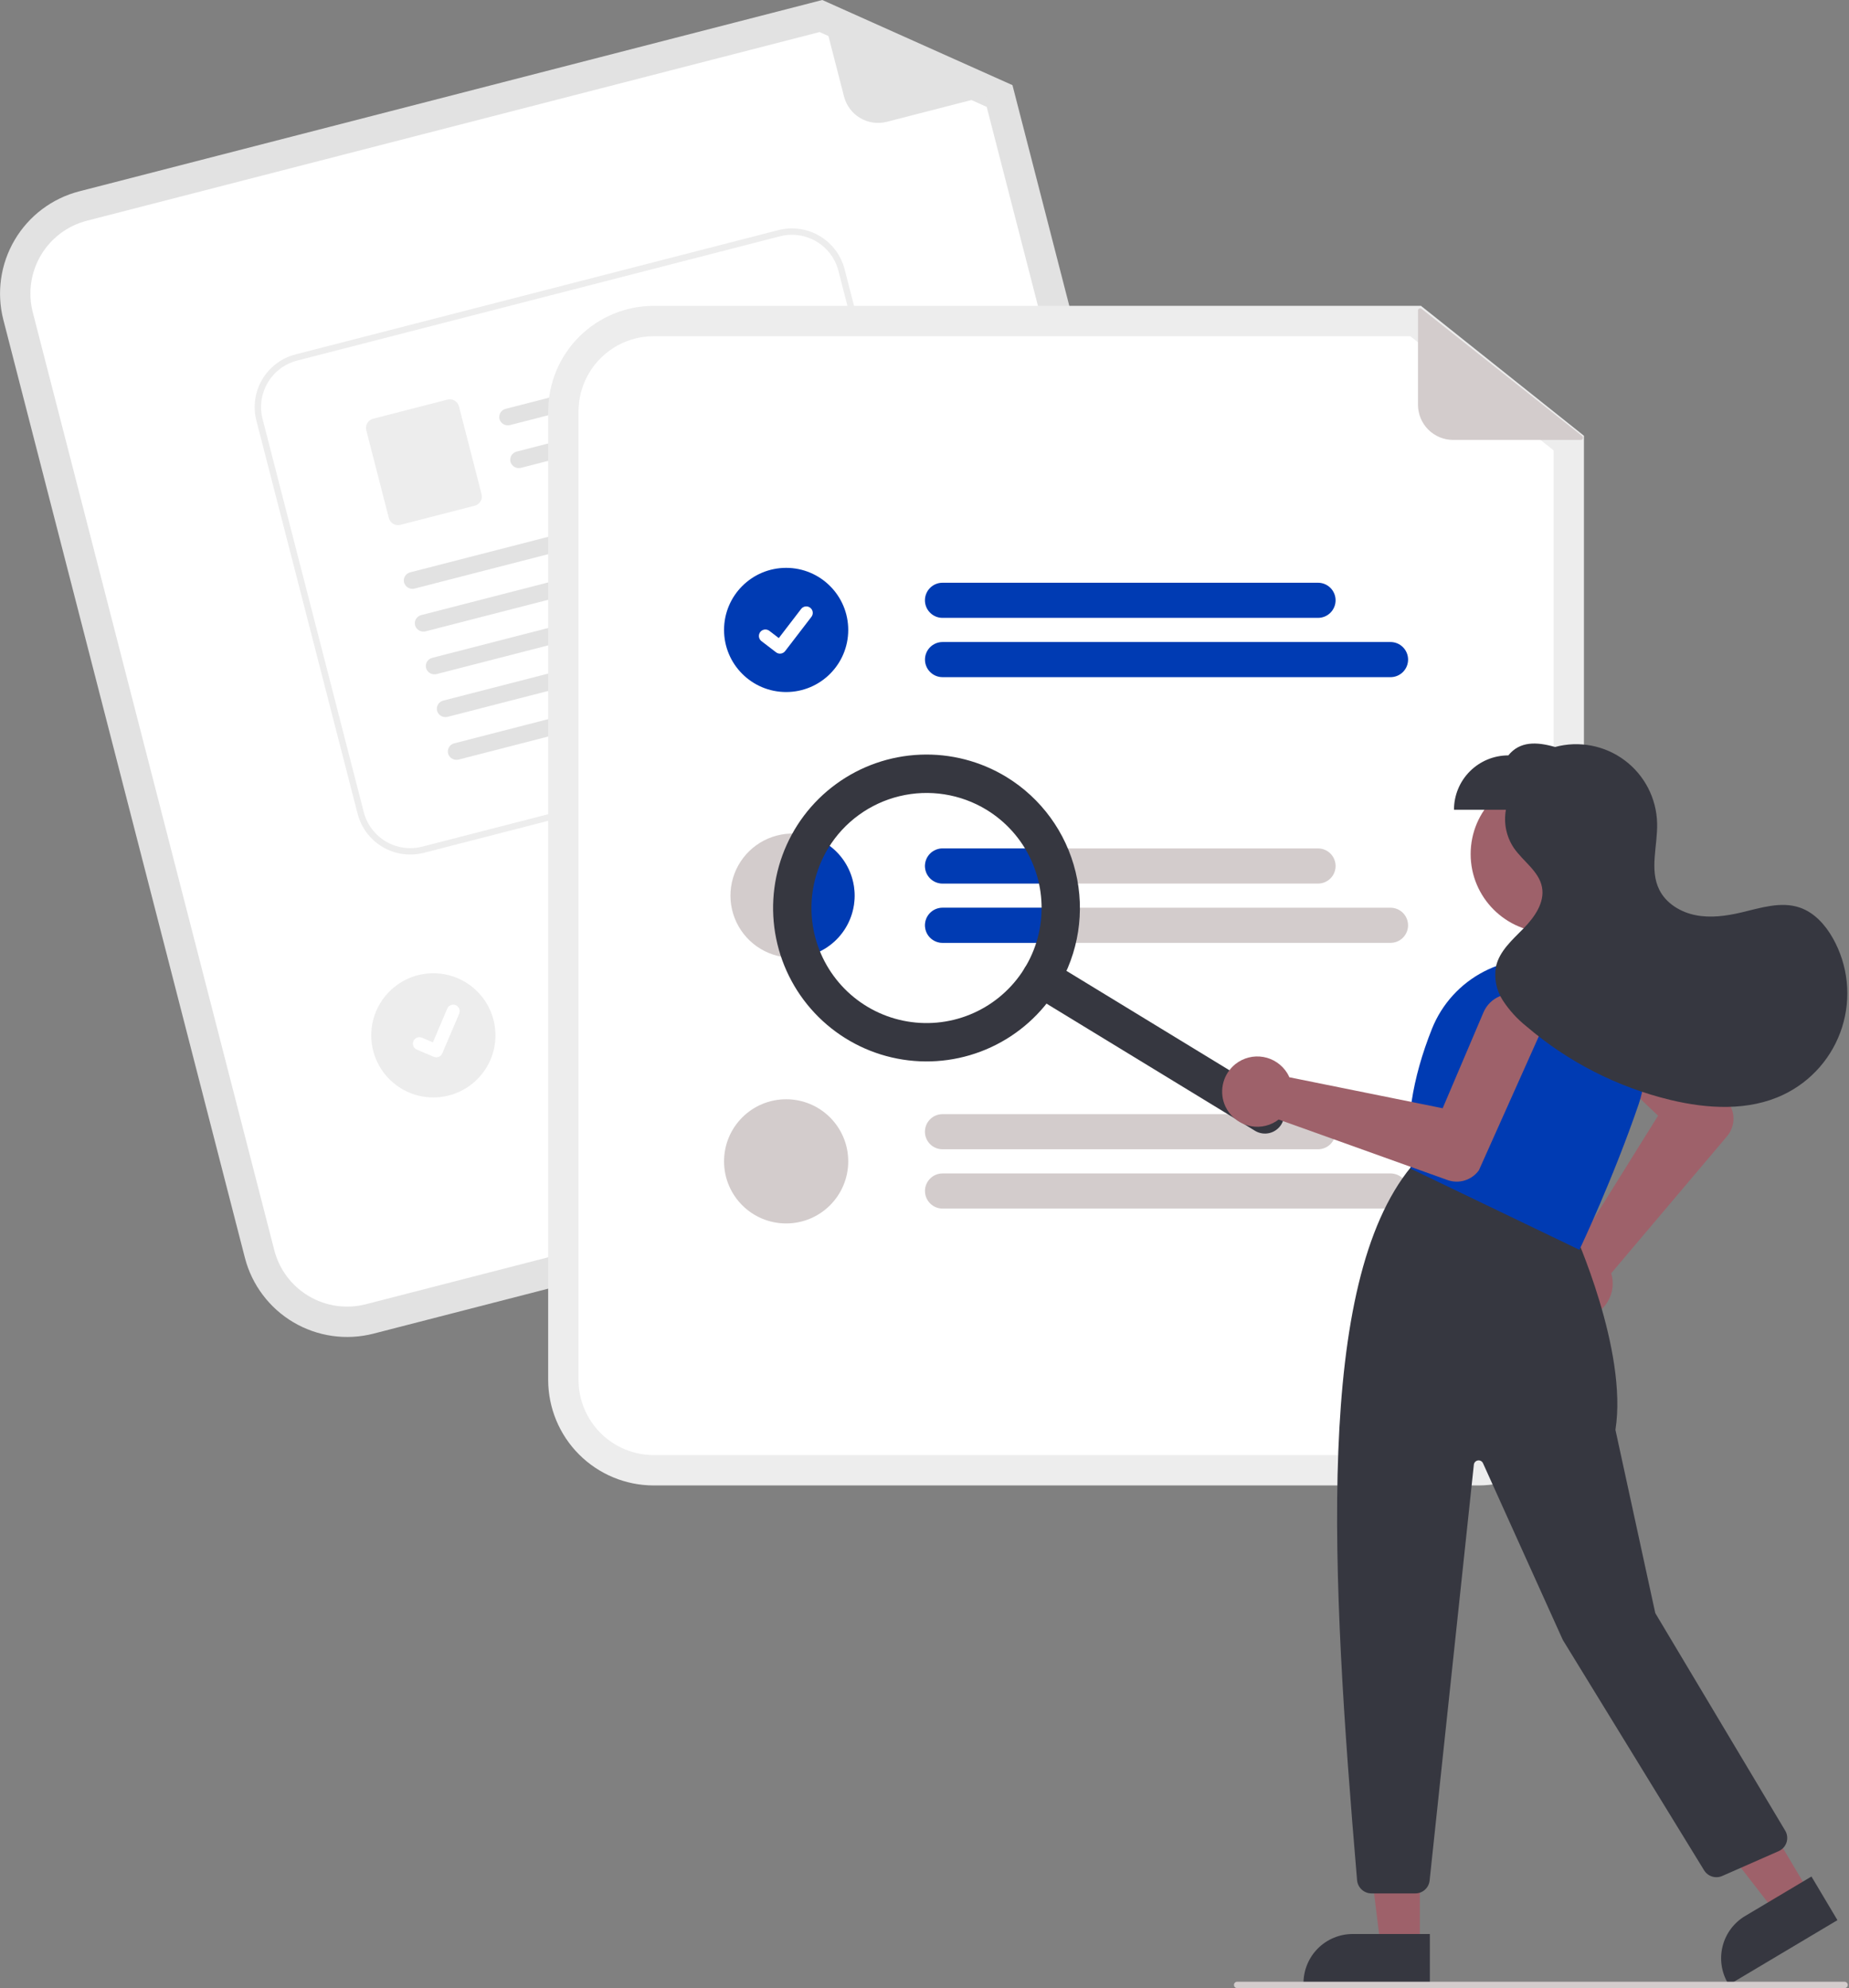 <svg width="186" height="200" viewBox="0 0 186 200" fill="none" xmlns="http://www.w3.org/2000/svg">
<rect x="0" y="0" width="186" height="200" fill="#808080" stroke="none"/>
<g clip-path="url(#clip0_1_100347)">
<path d="M117.906 113.473L37.559 134.164C34.834 134.862 31.942 134.451 29.52 133.021C27.097 131.59 25.34 129.257 24.636 126.533L0.337 32.172C-0.362 29.447 0.049 26.555 1.48 24.133C2.91 21.71 5.243 19.954 7.967 19.249L82.717 0L101.849 8.565L125.536 100.55C126.235 103.275 125.824 106.167 124.393 108.59C122.963 111.012 120.63 112.769 117.906 113.473Z" fill="#E2E2E2"/>
<path d="M8.728 22.207C6.789 22.709 5.127 23.96 4.109 25.685C3.09 27.411 2.797 29.47 3.295 31.41L27.594 125.771C28.095 127.711 29.346 129.373 31.072 130.391C32.797 131.41 34.856 131.703 36.797 131.205L117.143 110.515C119.083 110.013 120.745 108.762 121.763 107.037C122.782 105.312 123.075 103.253 122.577 101.312L99.257 10.752L82.443 3.225L8.728 22.207Z" fill="white"/>
<path d="M101.644 9.052L89.209 12.254C88.302 12.488 87.338 12.351 86.531 11.875C85.724 11.398 85.139 10.621 84.905 9.713L82.54 0.529C82.53 0.488 82.531 0.446 82.544 0.407C82.556 0.367 82.58 0.332 82.611 0.305C82.643 0.278 82.682 0.261 82.723 0.255C82.764 0.249 82.806 0.255 82.844 0.272L101.679 8.636C101.721 8.655 101.756 8.686 101.779 8.726C101.802 8.765 101.813 8.811 101.809 8.856C101.805 8.902 101.787 8.946 101.758 8.981C101.728 9.016 101.689 9.041 101.644 9.052Z" fill="#E2E2E2"/>
<path d="M95.102 89.634L58.521 99.054C58.297 99.112 58.063 99.125 57.833 99.092C57.603 99.06 57.382 98.982 57.182 98.864C56.982 98.746 56.808 98.59 56.668 98.404C56.529 98.219 56.427 98.008 56.369 97.783C56.311 97.558 56.298 97.325 56.331 97.095C56.364 96.865 56.441 96.644 56.559 96.444C56.677 96.244 56.833 96.07 57.019 95.93C57.204 95.79 57.415 95.689 57.64 95.631L94.221 86.211C94.446 86.153 94.68 86.14 94.909 86.173C95.139 86.205 95.36 86.283 95.56 86.401C95.76 86.519 95.934 86.675 96.074 86.86C96.213 87.046 96.315 87.257 96.373 87.482C96.431 87.707 96.444 87.941 96.411 88.17C96.379 88.4 96.301 88.621 96.183 88.821C96.065 89.021 95.909 89.195 95.724 89.335C95.538 89.474 95.327 89.576 95.102 89.634Z" fill="#D3CCCC"/>
<path d="M103.65 93.592L60.01 104.83C59.556 104.947 59.074 104.879 58.67 104.64C58.267 104.402 57.974 104.013 57.858 103.559C57.741 103.106 57.809 102.624 58.047 102.22C58.285 101.817 58.674 101.524 59.128 101.407L102.769 90.169C103.222 90.053 103.704 90.121 104.107 90.36C104.51 90.598 104.802 90.987 104.919 91.441C105.036 91.894 104.968 92.376 104.73 92.779C104.492 93.183 104.103 93.475 103.65 93.592Z" fill="#D3CCCC"/>
<path d="M43.593 110.399C47.042 110.399 49.839 107.603 49.839 104.153C49.839 100.704 47.042 97.907 43.593 97.907C40.143 97.907 37.347 100.704 37.347 104.153C37.347 107.603 40.143 110.399 43.593 110.399Z" fill="#EDEDED"/>
<path d="M91.213 73.288L42.63 85.794C41.226 86.153 39.736 85.942 38.488 85.205C37.24 84.468 36.336 83.266 35.973 81.862L25.791 42.311C25.432 40.907 25.643 39.417 26.381 38.169C27.118 36.921 28.32 36.017 29.723 35.654L78.306 23.148C79.71 22.788 81.199 23 82.447 23.737C83.695 24.474 84.6 25.676 84.963 27.079L95.144 66.631C95.504 68.035 95.292 69.524 94.555 70.772C93.818 72.02 92.616 72.925 91.213 73.288Z" fill="white"/>
<path d="M91.213 73.288L42.63 85.794C41.226 86.153 39.736 85.942 38.488 85.205C37.24 84.468 36.336 83.266 35.973 81.862L25.791 42.311C25.432 40.907 25.643 39.417 26.381 38.169C27.118 36.921 28.32 36.017 29.723 35.654L78.306 23.148C79.71 22.788 81.199 23 82.447 23.737C83.695 24.474 84.6 25.676 84.963 27.079L95.144 66.631C95.504 68.035 95.292 69.524 94.555 70.772C93.818 72.02 92.616 72.925 91.213 73.288ZM29.883 36.276C28.645 36.597 27.584 37.395 26.934 38.496C26.284 39.597 26.097 40.911 26.414 42.15L36.595 81.702C36.916 82.94 37.714 84.001 38.815 84.651C39.916 85.301 41.23 85.488 42.469 85.171L91.052 72.665C92.29 72.345 93.351 71.546 94.001 70.445C94.652 69.344 94.839 68.03 94.521 66.791L84.34 27.239C84.02 26.001 83.222 24.941 82.12 24.29C81.019 23.64 79.705 23.453 78.466 23.77L29.883 36.276Z" fill="#EDEDED"/>
<path d="M75.842 36.446L51.323 42.758C51.108 42.818 50.879 42.794 50.682 42.691C50.484 42.589 50.333 42.415 50.259 42.205C50.224 42.095 50.212 41.98 50.224 41.866C50.236 41.751 50.27 41.64 50.326 41.54C50.382 41.44 50.457 41.351 50.548 41.281C50.639 41.211 50.743 41.16 50.855 41.131L75.814 34.706C76.822 35.217 76.557 36.262 75.842 36.446L75.842 36.446Z" fill="#E2E2E2"/>
<path d="M76.948 40.747L52.429 47.058C52.215 47.118 51.986 47.094 51.788 46.992C51.591 46.889 51.44 46.716 51.365 46.506C51.331 46.396 51.319 46.281 51.33 46.166C51.342 46.052 51.377 45.941 51.432 45.841C51.488 45.74 51.564 45.652 51.655 45.582C51.746 45.512 51.85 45.461 51.961 45.432L76.92 39.007C77.928 39.518 77.663 40.563 76.948 40.747L76.948 40.747Z" fill="#E2E2E2"/>
<path d="M47.76 50.872L40.277 52.798C40.033 52.861 39.773 52.824 39.556 52.696C39.339 52.567 39.181 52.358 39.118 52.114L36.845 43.283C36.783 43.039 36.819 42.78 36.948 42.562C37.076 42.345 37.285 42.188 37.53 42.124L45.013 40.198C45.257 40.136 45.516 40.173 45.733 40.301C45.951 40.429 46.108 40.638 46.171 40.883L48.444 49.713C48.507 49.958 48.47 50.217 48.342 50.434C48.214 50.651 48.004 50.809 47.76 50.872V50.872Z" fill="#EDEDED"/>
<path d="M79.145 49.572L41.724 59.204C41.51 59.264 41.281 59.24 41.083 59.138C40.886 59.035 40.735 58.861 40.66 58.652C40.626 58.542 40.614 58.427 40.625 58.312C40.637 58.198 40.672 58.087 40.727 57.987C40.783 57.886 40.859 57.798 40.95 57.728C41.041 57.657 41.145 57.606 41.256 57.578L79.117 47.832C80.125 48.343 79.86 49.388 79.145 49.572L79.145 49.572Z" fill="#E2E2E2"/>
<path d="M80.252 53.874L42.832 63.506C42.617 63.566 42.388 63.542 42.191 63.44C41.993 63.337 41.842 63.163 41.768 62.954C41.733 62.844 41.721 62.729 41.733 62.614C41.744 62.5 41.779 62.389 41.835 62.289C41.891 62.188 41.966 62.1 42.057 62.03C42.148 61.959 42.252 61.908 42.364 61.88L80.225 52.134C81.233 52.645 80.967 53.69 80.252 53.874V53.874Z" fill="#E2E2E2"/>
<path d="M81.359 58.173L43.938 67.806C43.724 67.865 43.495 67.842 43.297 67.739C43.1 67.636 42.949 67.463 42.874 67.253C42.84 67.143 42.828 67.028 42.839 66.913C42.851 66.799 42.885 66.688 42.941 66.588C42.997 66.487 43.073 66.399 43.163 66.329C43.254 66.259 43.359 66.208 43.47 66.179L81.331 56.433C82.339 56.944 82.074 57.989 81.359 58.173Z" fill="#E2E2E2"/>
<path d="M82.466 62.475L45.045 72.107C44.831 72.167 44.602 72.143 44.405 72.041C44.207 71.938 44.056 71.764 43.982 71.555C43.947 71.445 43.935 71.33 43.947 71.215C43.958 71.101 43.993 70.99 44.049 70.89C44.104 70.789 44.18 70.701 44.271 70.631C44.362 70.561 44.466 70.51 44.577 70.481L82.438 60.735C83.447 61.246 83.181 62.291 82.466 62.475L82.466 62.475Z" fill="#E2E2E2"/>
<path d="M83.574 66.774L46.153 76.407C45.939 76.467 45.709 76.443 45.512 76.34C45.315 76.238 45.163 76.064 45.089 75.854C45.054 75.745 45.042 75.629 45.054 75.515C45.066 75.4 45.1 75.29 45.156 75.189C45.212 75.089 45.287 75.001 45.378 74.93C45.469 74.86 45.574 74.809 45.685 74.78L83.546 65.034C84.554 65.545 84.289 66.59 83.574 66.774Z" fill="#E2E2E2"/>
<path d="M44.053 106.343C43.916 106.378 43.773 106.368 43.643 106.315L43.635 106.311L41.933 105.59C41.854 105.557 41.783 105.508 41.722 105.447C41.662 105.386 41.615 105.313 41.583 105.234C41.551 105.154 41.534 105.069 41.535 104.983C41.536 104.898 41.554 104.813 41.587 104.734C41.621 104.655 41.669 104.584 41.731 104.524C41.792 104.463 41.864 104.416 41.944 104.384C42.023 104.352 42.109 104.336 42.194 104.337C42.28 104.338 42.365 104.356 42.444 104.389L43.546 104.858L44.991 101.459C45.025 101.381 45.073 101.309 45.135 101.249C45.196 101.189 45.268 101.142 45.347 101.11C45.427 101.078 45.512 101.062 45.597 101.063C45.683 101.063 45.768 101.081 45.846 101.114L45.847 101.115L45.838 101.137L45.847 101.114C46.006 101.182 46.132 101.311 46.196 101.471C46.261 101.631 46.259 101.811 46.192 101.97L44.492 105.966C44.453 106.058 44.392 106.14 44.316 106.205C44.24 106.271 44.15 106.317 44.053 106.342L44.053 106.343Z" fill="white"/>
<path d="M148.724 149.432H65.756C62.942 149.429 60.245 148.31 58.255 146.32C56.266 144.331 55.147 141.633 55.144 138.82V41.38C55.147 38.567 56.266 35.869 58.255 33.88C60.245 31.89 62.942 30.771 65.756 30.768H142.944L159.336 43.834V138.82C159.333 141.633 158.214 144.331 156.224 146.32C154.235 148.31 151.537 149.429 148.724 149.432Z" fill="#EDEDED"/>
<path d="M65.755 33.823C63.752 33.825 61.831 34.622 60.414 36.039C58.997 37.456 58.2 39.377 58.198 41.38V138.819C58.2 140.823 58.997 142.744 60.414 144.161C61.831 145.577 63.752 146.374 65.755 146.377H148.724C150.727 146.374 152.648 145.577 154.065 144.161C155.482 142.744 156.278 140.823 156.281 138.819V45.305L141.875 33.823H65.755Z" fill="white"/>
<path d="M132.585 62.156H94.811C94.343 62.156 93.893 61.97 93.562 61.638C93.23 61.307 93.044 60.858 93.044 60.389C93.044 59.92 93.23 59.471 93.562 59.139C93.893 58.808 94.343 58.622 94.811 58.622H132.585C133.054 58.622 133.504 58.808 133.835 59.139C134.166 59.471 134.353 59.92 134.353 60.389C134.353 60.858 134.166 61.307 133.835 61.638C133.504 61.97 133.054 62.156 132.585 62.156Z" fill="#003BB3"/>
<path d="M139.877 68.12H94.813C94.344 68.12 93.895 67.933 93.565 67.602C93.234 67.271 93.048 66.821 93.048 66.353C93.048 65.885 93.234 65.436 93.565 65.104C93.895 64.773 94.344 64.587 94.813 64.586H139.877C140.109 64.586 140.339 64.631 140.554 64.72C140.768 64.808 140.963 64.939 141.128 65.103C141.292 65.267 141.423 65.462 141.511 65.676C141.6 65.891 141.646 66.121 141.646 66.353C141.646 66.585 141.6 66.815 141.511 67.03C141.423 67.245 141.292 67.439 141.128 67.604C140.963 67.768 140.768 67.898 140.554 67.987C140.339 68.075 140.109 68.121 139.877 68.12Z" fill="#003BB3"/>
<path d="M132.587 85.35H94.814C94.345 85.35 93.896 85.536 93.564 85.867C93.233 86.199 93.047 86.648 93.047 87.117C93.047 87.586 93.233 88.035 93.564 88.367C93.896 88.698 94.345 88.884 94.814 88.884H132.587C133.056 88.884 133.505 88.698 133.836 88.367C134.168 88.035 134.354 87.586 134.354 87.117C134.354 86.648 134.168 86.199 133.836 85.867C133.505 85.536 133.056 85.35 132.587 85.35Z" fill="#D3CCCC"/>
<path d="M139.877 91.315H94.814C94.345 91.315 93.896 91.501 93.564 91.833C93.233 92.164 93.047 92.614 93.047 93.082C93.047 93.551 93.233 94 93.564 94.332C93.896 94.663 94.345 94.849 94.814 94.849H139.877C140.346 94.849 140.795 94.663 141.127 94.332C141.458 94 141.644 93.551 141.644 93.082C141.644 92.614 141.458 92.164 141.127 91.833C140.795 91.501 140.346 91.315 139.877 91.315Z" fill="#D3CCCC"/>
<path d="M132.585 115.614H94.811C94.343 115.614 93.893 115.428 93.562 115.097C93.23 114.765 93.044 114.316 93.044 113.847C93.044 113.378 93.23 112.929 93.562 112.597C93.893 112.266 94.343 112.08 94.811 112.08H132.585C133.054 112.08 133.504 112.266 133.835 112.597C134.166 112.929 134.353 113.378 134.353 113.847C134.353 114.316 134.166 114.765 133.835 115.097C133.504 115.428 133.054 115.614 132.585 115.614Z" fill="#D3CCCC"/>
<path d="M139.877 121.579H94.813C94.344 121.578 93.895 121.392 93.565 121.06C93.234 120.729 93.048 120.28 93.048 119.811C93.048 119.343 93.234 118.894 93.565 118.563C93.895 118.231 94.344 118.045 94.813 118.044H139.877C140.109 118.044 140.339 118.089 140.554 118.178C140.768 118.267 140.963 118.397 141.128 118.561C141.292 118.725 141.423 118.92 141.511 119.135C141.6 119.349 141.646 119.579 141.646 119.811C141.646 120.044 141.6 120.274 141.511 120.488C141.423 120.703 141.292 120.898 141.128 121.062C140.963 121.226 140.768 121.356 140.554 121.445C140.339 121.533 140.109 121.579 139.877 121.579Z" fill="#D3CCCC"/>
<path d="M79.082 69.617C82.532 69.617 85.328 66.82 85.328 63.371C85.328 59.921 82.532 57.125 79.082 57.125C75.632 57.125 72.836 59.921 72.836 63.371C72.836 66.82 75.632 69.617 79.082 69.617Z" fill="#003BB3"/>
<path d="M78.463 65.753C78.323 65.754 78.186 65.708 78.073 65.624L78.066 65.619L76.598 64.496C76.53 64.444 76.473 64.379 76.43 64.305C76.387 64.23 76.359 64.148 76.347 64.063C76.336 63.978 76.342 63.892 76.364 63.809C76.386 63.726 76.424 63.648 76.476 63.58C76.529 63.512 76.594 63.455 76.668 63.412C76.742 63.369 76.824 63.342 76.909 63.33C76.995 63.319 77.081 63.325 77.164 63.347C77.247 63.37 77.324 63.408 77.392 63.46L78.343 64.189L80.59 61.258C80.642 61.19 80.707 61.133 80.781 61.09C80.855 61.048 80.937 61.02 81.022 61.008C81.107 60.997 81.193 61.003 81.276 61.025C81.359 61.047 81.436 61.085 81.504 61.138L81.504 61.138L81.49 61.157L81.504 61.138C81.642 61.243 81.731 61.398 81.754 61.57C81.777 61.741 81.73 61.915 81.625 62.052L78.982 65.498C78.921 65.578 78.843 65.642 78.753 65.686C78.663 65.73 78.564 65.753 78.464 65.753L78.463 65.753Z" fill="white"/>
<path d="M85.971 90.099C85.971 90.92 85.81 91.732 85.496 92.49C85.183 93.248 84.723 93.937 84.143 94.517C83.563 95.097 82.874 95.558 82.117 95.872C81.359 96.186 80.546 96.348 79.726 96.348C79.672 96.349 79.619 96.347 79.565 96.341C78.337 96.31 77.145 95.917 76.139 95.212C75.134 94.506 74.358 93.52 73.91 92.376C73.462 91.232 73.361 89.981 73.62 88.78C73.879 87.579 74.487 86.482 75.367 85.624C76.246 84.767 77.36 84.188 78.567 83.96C79.774 83.732 81.022 83.865 82.154 84.343C83.285 84.821 84.251 85.622 84.93 86.646C85.609 87.669 85.971 88.871 85.971 90.099Z" fill="#D3CCCC"/>
<path d="M79.082 123.075C82.532 123.075 85.328 120.279 85.328 116.829C85.328 113.379 82.532 110.583 79.082 110.583C75.632 110.583 72.836 113.379 72.836 116.829C72.836 120.279 75.632 123.075 79.082 123.075Z" fill="#D3CCCC"/>
<path d="M159.017 44.254H146.177C145.24 44.254 144.341 43.882 143.678 43.219C143.015 42.556 142.643 41.657 142.643 40.72V31.236C142.643 31.195 142.654 31.154 142.676 31.119C142.698 31.084 142.73 31.055 142.767 31.037C142.805 31.019 142.846 31.012 142.888 31.017C142.929 31.021 142.968 31.037 143.001 31.063L159.155 43.86C159.191 43.889 159.217 43.928 159.23 43.972C159.242 44.016 159.241 44.063 159.226 44.106C159.211 44.149 159.183 44.187 159.145 44.213C159.108 44.24 159.063 44.254 159.017 44.254Z" fill="#D3CCCC"/>
<path d="M85.971 90.1C85.971 90.92 85.81 91.732 85.496 92.49C85.183 93.248 84.722 93.937 84.143 94.517C83.563 95.097 82.874 95.558 82.116 95.872C81.358 96.186 80.546 96.348 79.726 96.348C79.672 96.349 79.618 96.347 79.565 96.341C78.758 94.329 78.447 92.151 78.658 89.993C78.869 87.835 79.596 85.759 80.777 83.941C82.23 84.19 83.548 84.945 84.499 86.072C85.449 87.199 85.971 88.625 85.971 90.1Z" fill="#003BB3"/>
<path d="M93.046 87.119C93.047 86.65 93.233 86.2 93.565 85.869C93.896 85.537 94.346 85.351 94.815 85.35H104.227C104.777 86.468 105.168 87.658 105.388 88.884H94.815C94.346 88.884 93.897 88.698 93.565 88.367C93.234 88.036 93.047 87.587 93.046 87.119Z" fill="#003BB3"/>
<path d="M105.606 91.315C105.607 92.509 105.449 93.697 105.137 94.849H94.814C94.345 94.849 93.896 94.663 93.564 94.332C93.233 94 93.047 93.551 93.047 93.082C93.047 92.614 93.233 92.164 93.564 91.833C93.896 91.501 94.345 91.315 94.814 91.315H105.606Z" fill="#003BB3"/>
<path d="M128.896 113.111C128.629 113.548 128.2 113.861 127.703 113.981C127.205 114.102 126.681 114.02 126.244 113.753L103.731 100.022C103.515 99.89 103.327 99.717 103.177 99.512C103.028 99.307 102.921 99.075 102.861 98.829C102.801 98.583 102.791 98.327 102.83 98.077C102.869 97.826 102.957 97.586 103.089 97.37C103.221 97.153 103.394 96.965 103.599 96.816C103.803 96.667 104.036 96.559 104.282 96.499C104.528 96.44 104.784 96.429 105.034 96.468C105.284 96.507 105.525 96.595 105.741 96.727L128.253 110.459C128.69 110.725 129.003 111.155 129.124 111.652C129.244 112.149 129.162 112.674 128.896 113.111Z" fill="#363740"/>
<path d="M106.382 99.379C104.793 101.986 102.466 104.062 99.696 105.346C96.926 106.63 93.838 107.064 90.821 106.592C87.805 106.121 84.996 104.766 82.75 102.698C80.504 100.63 78.921 97.943 78.203 94.976C77.484 92.009 77.661 88.895 78.712 86.029C79.762 83.162 81.639 80.672 84.106 78.872C86.572 77.073 89.516 76.045 92.567 75.919C95.617 75.793 98.636 76.574 101.243 78.163C104.734 80.299 107.236 83.731 108.199 87.709C109.163 91.686 108.51 95.883 106.382 99.379ZM83.321 85.313C82.129 87.268 81.543 89.532 81.637 91.82C81.732 94.108 82.503 96.316 83.853 98.165C85.202 100.015 87.07 101.423 89.22 102.211C91.37 102.999 93.705 103.132 95.93 102.593C98.156 102.054 100.171 100.867 101.722 99.182C103.273 97.498 104.289 95.391 104.643 93.129C104.996 90.867 104.671 88.55 103.708 86.473C102.745 84.395 101.188 82.65 99.233 81.458C96.611 79.863 93.463 79.373 90.48 80.095C87.497 80.818 84.922 82.694 83.321 85.313Z" fill="#363740"/>
<path d="M155.839 93.816C160.201 93.816 163.737 90.28 163.737 85.918C163.737 81.556 160.201 78.019 155.839 78.019C151.477 78.019 147.94 81.556 147.94 85.918C147.94 90.28 151.477 93.816 155.839 93.816Z" fill="#9E616A"/>
<path d="M155.328 130.197C155.176 129.722 155.126 129.221 155.181 128.725C155.236 128.23 155.395 127.752 155.647 127.322C155.9 126.892 156.241 126.521 156.647 126.232C157.053 125.943 157.516 125.744 158.005 125.646C158.16 125.616 158.316 125.596 158.474 125.588L166.794 112.235L159.194 105.01C158.904 104.734 158.671 104.403 158.509 104.037C158.347 103.67 158.26 103.275 158.251 102.875C158.243 102.474 158.314 102.076 158.461 101.703C158.607 101.33 158.826 100.99 159.105 100.702C159.383 100.414 159.716 100.184 160.084 100.026C160.452 99.867 160.848 99.783 161.249 99.779C161.649 99.774 162.047 99.849 162.418 99.999C162.79 100.149 163.128 100.371 163.414 100.652L173.907 110.998L173.928 111.024C174.252 111.518 174.409 112.103 174.374 112.693C174.34 113.283 174.116 113.847 173.736 114.299L162.079 128.086C162.114 128.197 162.143 128.309 162.166 128.423C162.263 128.912 162.257 129.416 162.146 129.902C162.035 130.388 161.823 130.845 161.523 131.243C161.223 131.641 160.842 131.972 160.406 132.212C159.969 132.453 159.487 132.599 158.99 132.641C158.89 132.65 158.79 132.654 158.691 132.654C157.943 132.651 157.215 132.412 156.611 131.97C156.008 131.529 155.559 130.908 155.328 130.197Z" fill="#9E616A"/>
<path d="M142.831 195.844L138.888 195.843L137.013 180.636L142.831 180.637L142.831 195.844Z" fill="#9E616A"/>
<path d="M143.837 199.665L131.125 199.665V199.504C131.125 198.854 131.253 198.211 131.502 197.611C131.75 197.01 132.115 196.465 132.574 196.005C133.034 195.546 133.579 195.181 134.179 194.933C134.78 194.684 135.423 194.556 136.073 194.556H136.073L143.838 194.556L143.837 199.665Z" fill="#363740"/>
<path d="M182.018 190.393L178.63 192.41L169.238 180.303L174.238 177.326L182.018 190.393Z" fill="#9E616A"/>
<path d="M184.837 193.162L173.914 199.666L173.831 199.528C173.499 198.969 173.28 198.351 173.186 197.708C173.093 197.065 173.127 196.41 173.287 195.78C173.446 195.15 173.728 194.558 174.117 194.037C174.506 193.516 174.993 193.077 175.551 192.745L175.552 192.745L182.223 188.772L184.837 193.162Z" fill="#363740"/>
<path d="M136.515 189.146C133.874 158.047 132.303 129.157 141.958 117.371L142.032 117.28L158.281 123.78L158.307 123.838C158.362 123.957 163.766 135.843 162.505 143.838L166.513 162.274L179.581 184.155C179.686 184.331 179.753 184.527 179.776 184.731C179.8 184.935 179.78 185.141 179.717 185.337C179.655 185.532 179.552 185.712 179.414 185.865C179.277 186.017 179.109 186.139 178.921 186.222L173.243 188.72C172.922 188.86 172.562 188.879 172.228 188.775C171.895 188.67 171.61 188.45 171.426 188.152L157.211 164.973L149.182 147.194C149.138 147.097 149.064 147.018 148.971 146.968C148.877 146.917 148.77 146.899 148.666 146.916C148.561 146.933 148.465 146.984 148.392 147.061C148.319 147.137 148.274 147.236 148.262 147.341L143.812 189.178C143.774 189.534 143.607 189.863 143.341 190.102C143.075 190.341 142.73 190.473 142.373 190.472H137.958C137.596 190.47 137.247 190.333 136.98 190.088C136.714 189.843 136.548 189.507 136.515 189.146Z" fill="#363740"/>
<path d="M142.013 117.618L141.936 117.581L141.924 117.496C141.317 113.248 142.035 108.528 144.059 103.467C145.056 100.99 146.911 98.954 149.283 97.73C151.656 96.505 154.39 96.174 156.987 96.796C158.483 97.165 159.886 97.84 161.107 98.779C162.328 99.718 163.341 100.901 164.081 102.252C164.812 103.589 165.257 105.063 165.389 106.581C165.52 108.099 165.335 109.628 164.844 111.071C162.293 118.532 158.983 125.512 158.95 125.582L158.881 125.728L142.013 117.618Z" fill="#003BB3"/>
<path d="M124.285 107.037C124.676 106.728 125.128 106.505 125.612 106.383C126.095 106.261 126.599 106.243 127.09 106.329C127.58 106.415 128.048 106.604 128.46 106.884C128.873 107.163 129.222 107.527 129.485 107.95C129.568 108.085 129.641 108.225 129.703 108.37L145.125 111.486L149.231 101.838C149.388 101.469 149.616 101.135 149.903 100.855C150.189 100.575 150.528 100.355 150.901 100.207C151.273 100.059 151.671 99.986 152.072 99.993C152.472 99.999 152.867 100.085 153.235 100.245C153.602 100.406 153.934 100.637 154.211 100.926C154.488 101.215 154.706 101.557 154.85 101.93C154.995 102.304 155.064 102.702 155.054 103.103C155.044 103.503 154.954 103.898 154.791 104.264L148.774 117.716L148.757 117.744C148.408 118.221 147.915 118.573 147.35 118.747C146.785 118.922 146.179 118.909 145.622 118.712L128.626 112.621C128.535 112.693 128.44 112.759 128.341 112.82C127.917 113.083 127.443 113.253 126.949 113.319C126.455 113.386 125.952 113.347 125.474 113.205C124.996 113.064 124.554 112.823 124.175 112.499C123.797 112.174 123.491 111.774 123.278 111.323C123.235 111.232 123.196 111.14 123.161 111.047C122.902 110.345 122.871 109.58 123.073 108.86C123.275 108.14 123.699 107.502 124.285 107.037Z" fill="#9E616A"/>
<path d="M184.373 94.376C183.612 93.028 182.504 91.794 181.038 91.296C179.146 90.652 177.097 91.337 175.151 91.795C173.652 92.147 172.086 92.363 170.575 92.065C169.064 91.768 167.606 90.889 166.919 89.511C165.907 87.484 166.759 85.066 166.698 82.802C166.666 81.569 166.355 80.359 165.788 79.264C165.221 78.169 164.413 77.217 163.424 76.48C162.436 75.743 161.293 75.24 160.082 75.008C158.871 74.777 157.623 74.823 156.432 75.145C154.569 74.607 152.882 74.557 151.73 75.99C150.28 75.99 148.889 76.565 147.864 77.591C146.839 78.616 146.263 80.006 146.263 81.456H151.49C151.242 82.789 151.526 84.166 152.279 85.293C153.202 86.649 154.807 87.63 155.116 89.24C155.415 90.801 154.354 92.282 153.241 93.417C152.128 94.551 150.837 95.675 150.49 97.226C150.277 98.403 150.519 99.618 151.166 100.624C151.813 101.617 152.615 102.501 153.541 103.24C157.717 106.817 162.68 109.356 168.025 110.649C171.789 111.555 175.905 111.79 179.399 110.123C180.797 109.456 182.043 108.509 183.059 107.341C184.075 106.172 184.84 104.807 185.307 103.33C185.773 101.853 185.931 100.297 185.77 98.756C185.61 97.216 185.134 95.725 184.373 94.376Z" fill="#363740"/>
<path d="M185.553 200H124.452C124.367 200 124.285 199.966 124.225 199.906C124.165 199.845 124.131 199.764 124.131 199.678C124.131 199.593 124.165 199.511 124.225 199.451C124.285 199.391 124.367 199.357 124.452 199.357H185.553C185.638 199.357 185.72 199.391 185.78 199.451C185.841 199.511 185.875 199.593 185.875 199.678C185.875 199.764 185.841 199.845 185.78 199.906C185.72 199.966 185.638 200 185.553 200Z" fill="#D3CCCC"/>
</g>
<defs>
<clipPath id="clip0_1_100347">
<rect width="185.875" height="200" fill="white"/>
</clipPath>
</defs>
</svg>

